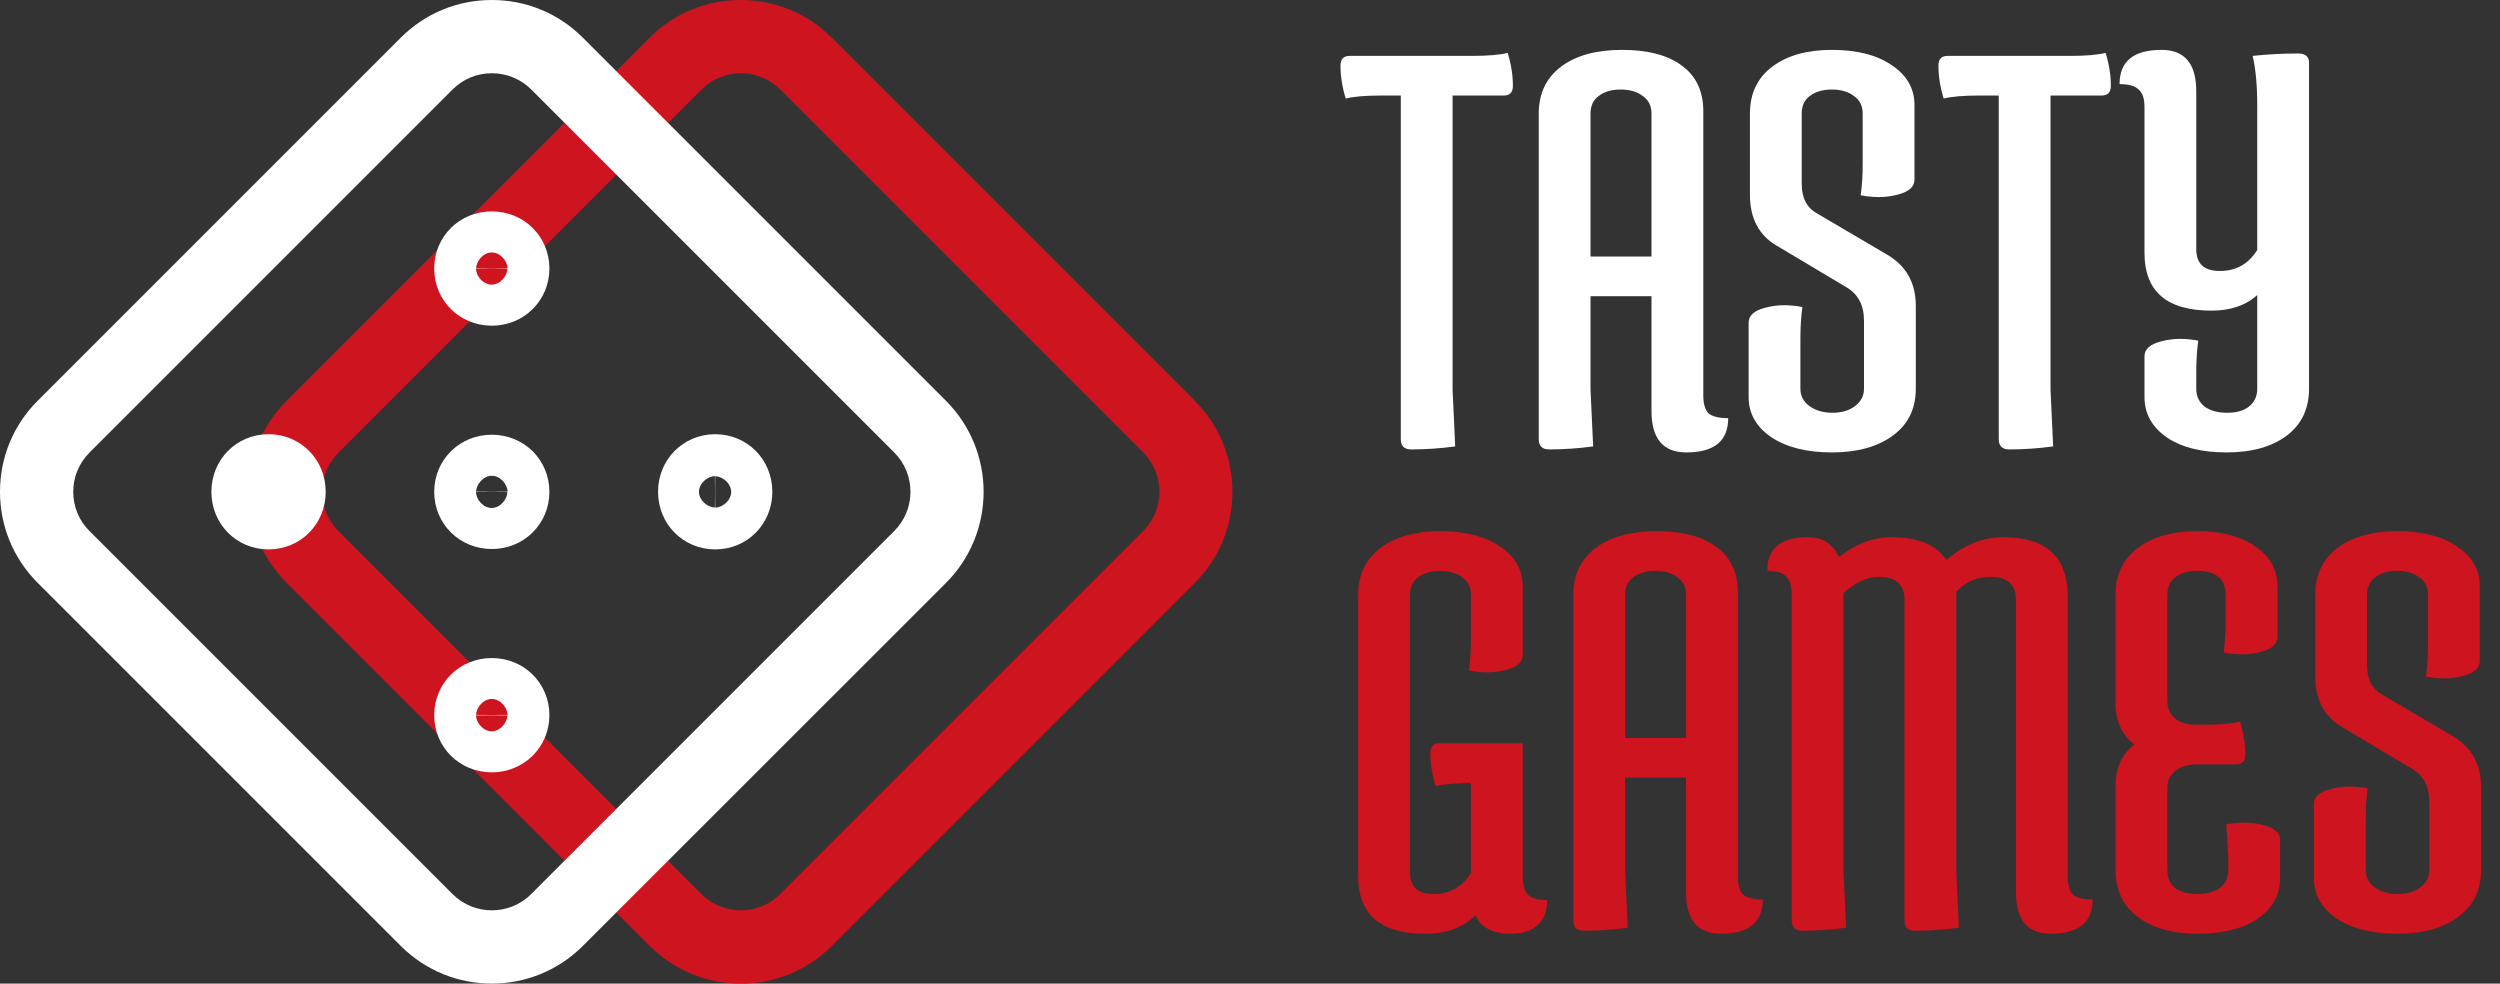 <svg width="122" height="48" viewBox="0 0 122 48" fill="none" xmlns="http://www.w3.org/2000/svg">
<rect x="0" y="0" width="122" height="48" fill="#333333" stroke="none"/>
<path d="M36.15 48C34.541 48 32.933 47.386 31.706 46.16L13.991 28.444C12.801 27.255 12.15 25.678 12.15 24C12.15 22.322 12.801 20.739 13.991 19.556L31.7 1.84C32.889 0.651 34.466 2.42667e-07 36.144 2.42667e-07C37.822 2.42667e-07 39.405 0.651 40.588 1.84L58.304 19.556C60.757 22.009 60.757 25.997 58.304 28.451L40.588 46.166C39.368 47.386 37.759 48 36.15 48ZM36.15 3.574C35.424 3.574 34.742 3.856 34.235 4.369L16.52 22.084C16.006 22.598 15.725 23.28 15.725 24C15.725 24.726 16.006 25.409 16.52 25.916L34.235 43.631C35.293 44.689 37.014 44.689 38.072 43.631L55.787 25.916C56.845 24.858 56.845 23.136 55.787 22.078L38.072 4.363C37.552 3.856 36.87 3.574 36.15 3.574Z" fill="#CE141F"/>
<path d="M24 48C22.391 48 20.782 47.386 19.556 46.16L1.84 28.444C0.651 27.255 0 25.678 0 24C0 22.322 0.651 20.739 1.84 19.556L19.556 1.84C20.745 0.651 22.322 0 24 0C25.678 0 27.261 0.651 28.444 1.84L46.16 19.556C48.614 22.009 48.614 25.997 46.16 28.451L28.444 46.16C27.218 47.386 25.609 48 24 48ZM24 3.574C23.274 3.574 22.592 3.856 22.084 4.369L4.369 22.084C3.856 22.598 3.574 23.28 3.574 24C3.574 24.726 3.856 25.409 4.369 25.916L22.084 43.631C23.142 44.689 24.864 44.689 25.922 43.631L43.637 25.916C44.695 24.858 44.695 23.136 43.637 22.078L25.922 4.363C25.409 3.856 24.726 3.574 24 3.574Z" fill="white"/>
<path d="M24 26.792C22.429 26.792 21.196 25.571 21.189 24.012V23.994C21.196 22.435 22.429 21.214 24 21.214C25.571 21.214 26.804 22.435 26.811 23.994V24.012C26.804 25.571 25.565 26.792 24 26.792ZM23.988 24.006L23.23 24.012C23.23 24.363 23.574 24.789 23.994 24.789C24.413 24.789 24.758 24.363 24.758 24.012L23.988 24.006ZM24 23.218C23.581 23.218 23.236 23.643 23.236 23.994L24.012 24L24.77 23.994C24.764 23.643 24.419 23.218 24 23.218Z" fill="white"/>
<path d="M24 15.894C22.429 15.894 21.196 14.673 21.189 13.114V13.095C21.196 11.537 22.429 10.316 24 10.316C25.571 10.316 26.804 11.537 26.811 13.095V13.114C26.804 14.673 25.565 15.894 24 15.894ZM23.988 13.108L23.23 13.114C23.23 13.465 23.574 13.89 23.994 13.89C24.413 13.89 24.758 13.465 24.758 13.114L23.988 13.108ZM24 12.319C23.581 12.319 23.236 12.745 23.236 13.095L24.012 13.102L24.77 13.095C24.764 12.745 24.419 12.319 24 12.319Z" fill="white"/>
<path d="M24 37.69C22.429 37.69 21.196 36.469 21.189 34.911V34.892C21.196 33.333 22.429 32.113 24 32.113C25.571 32.113 26.804 33.333 26.811 34.892V34.911C26.804 36.463 25.565 37.69 24 37.69ZM23.994 34.904L23.23 34.911C23.23 35.261 23.574 35.687 23.994 35.687C24.413 35.687 24.758 35.261 24.758 34.911L23.994 34.904ZM24 34.109C23.581 34.109 23.236 34.535 23.236 34.886L24.006 34.892L24.77 34.886C24.764 34.535 24.419 34.109 24 34.109Z" fill="white"/>
<path d="M13.102 22.98C14.435 22.986 14.435 25.014 13.102 25.02C11.768 25.014 11.768 22.986 13.102 22.98Z" fill="white"/>
<path d="M13.095 26.811C11.537 26.804 10.316 25.571 10.316 24C10.316 22.429 11.537 21.196 13.095 21.189H13.114C14.673 21.196 15.894 22.429 15.894 24C15.894 25.571 14.673 26.804 13.114 26.811H13.095Z" fill="white"/>
<path d="M34.892 26.811C33.333 26.804 32.113 25.571 32.113 24C32.113 22.429 33.333 21.196 34.892 21.189H34.911C36.469 21.196 37.69 22.429 37.69 24C37.69 25.571 36.469 26.804 34.911 26.811H34.892ZM34.898 24.006L34.904 24.77C35.255 24.77 35.681 24.426 35.681 24.006C35.681 23.587 35.255 23.243 34.904 23.243L34.898 24.006ZM34.886 23.236C34.535 23.236 34.11 23.581 34.11 24C34.11 24.419 34.535 24.764 34.886 24.764L34.892 23.994L34.886 23.236Z" fill="white"/>
<path d="M71.846 2.727C72.614 2.727 73.19 2.678 73.574 2.581C73.744 3.128 73.829 3.666 73.829 4.193C73.829 4.506 73.68 4.662 73.382 4.662H70.886V19.029L71.014 21.785C70.289 21.883 69.575 21.932 68.871 21.932C68.529 21.932 68.359 21.766 68.359 21.433V4.662H67.399C66.631 4.662 66.055 4.711 65.672 4.809C65.501 4.262 65.416 3.724 65.416 3.196C65.416 2.884 65.565 2.727 65.864 2.727H71.846Z" fill="white"/>
<path d="M75.091 21.433V5.542C75.091 4.565 75.453 3.802 76.178 3.255C76.903 2.708 77.895 2.434 79.153 2.434C80.412 2.434 81.382 2.688 82.065 3.196C82.769 3.705 83.121 4.447 83.121 5.425V19.293C83.121 19.703 83.206 19.997 83.376 20.173C83.568 20.329 83.888 20.407 84.336 20.407C84.336 21.521 83.654 22.078 82.289 22.078C81.158 22.078 80.593 21.404 80.593 20.055V14.455H77.618V19.029L77.746 21.785C77.021 21.883 76.306 21.932 75.602 21.932C75.261 21.932 75.091 21.766 75.091 21.433ZM77.618 5.542V12.52H80.593V5.542C80.593 5.171 80.454 4.887 80.177 4.692C79.9 4.477 79.537 4.369 79.09 4.369C78.642 4.369 78.279 4.477 78.002 4.692C77.746 4.887 77.618 5.171 77.618 5.542Z" fill="white"/>
<path d="M85.397 9.5V5.542C85.397 4.565 85.759 3.802 86.484 3.255C87.21 2.708 88.18 2.434 89.396 2.434C90.633 2.434 91.614 2.688 92.339 3.196C93.064 3.685 93.427 4.33 93.427 5.131V8.767C93.427 9.119 93.149 9.363 92.595 9.5C92.296 9.578 91.998 9.617 91.699 9.617C91.4 9.617 91.102 9.588 90.803 9.53C90.867 9.06 90.899 8.562 90.899 8.034V5.542C90.899 5.171 90.761 4.887 90.483 4.692C90.206 4.477 89.844 4.369 89.396 4.369C88.948 4.369 88.585 4.477 88.308 4.692C88.052 4.887 87.924 5.171 87.924 5.542V8.972C87.924 9.657 88.169 10.135 88.66 10.409L92.051 12.403C93.011 12.95 93.491 13.791 93.491 14.924V18.971C93.491 19.948 93.117 20.71 92.371 21.258C91.624 21.805 90.633 22.078 89.396 22.078C88.18 22.078 87.199 21.834 86.452 21.345C85.706 20.837 85.333 20.182 85.333 19.381V15.745C85.333 15.393 85.61 15.149 86.165 15.012C86.463 14.934 86.762 14.895 87.06 14.895C87.359 14.895 87.657 14.924 87.956 14.983C87.892 15.452 87.86 15.951 87.86 16.478V18.971C87.86 19.322 88.009 19.606 88.308 19.821C88.606 20.036 88.98 20.143 89.428 20.143C89.876 20.143 90.238 20.036 90.515 19.821C90.814 19.606 90.963 19.322 90.963 18.971V15.657C90.963 14.895 90.675 14.348 90.1 14.015L86.708 11.992C85.834 11.484 85.397 10.653 85.397 9.5Z" fill="white"/>
<path d="M101.026 2.727C101.794 2.727 102.37 2.678 102.754 2.581C102.924 3.128 103.01 3.666 103.01 4.193C103.01 4.506 102.86 4.662 102.562 4.662H100.066V19.029L100.194 21.785C99.469 21.883 98.755 21.932 98.051 21.932C97.71 21.932 97.539 21.766 97.539 21.433V4.662H96.579C95.811 4.662 95.236 4.711 94.852 4.809C94.681 4.262 94.596 3.724 94.596 3.196C94.596 2.884 94.745 2.727 95.044 2.727H101.026Z" fill="white"/>
<path d="M110.153 5.131C110.153 4.174 110.079 3.372 109.929 2.727C110.655 2.649 111.39 2.61 112.137 2.61C112.5 2.61 112.681 2.757 112.681 3.05V18.971C112.681 19.948 112.318 20.71 111.593 21.258C110.868 21.805 109.887 22.078 108.65 22.078C107.434 22.078 106.464 21.834 105.739 21.345C105.013 20.837 104.651 20.182 104.651 19.381V17.387C104.651 17.035 104.928 16.791 105.483 16.654C105.781 16.576 106.08 16.537 106.378 16.537C106.677 16.537 106.976 16.566 107.274 16.625C107.21 17.094 107.178 17.593 107.178 18.12V18.971C107.178 19.342 107.317 19.635 107.594 19.85C107.871 20.046 108.234 20.143 108.682 20.143C109.13 20.143 109.482 20.046 109.738 19.85C110.015 19.635 110.153 19.342 110.153 18.971V14.397C109.599 14.905 108.852 15.159 107.914 15.159C105.739 15.159 104.651 14.221 104.651 12.344V5.219C104.651 4.809 104.555 4.526 104.363 4.369C104.192 4.193 103.883 4.105 103.435 4.105C103.435 2.991 104.118 2.434 105.483 2.434C106.613 2.434 107.178 3.108 107.178 4.457V12.168C107.178 12.872 107.562 13.224 108.33 13.224C109.119 13.224 109.727 12.882 110.153 12.198V5.131Z" fill="white"/>
<path d="M71.782 38.207C71.206 38.207 70.63 38.255 70.055 38.353C69.884 37.806 69.799 37.268 69.799 36.741C69.799 36.428 69.948 36.272 70.246 36.272H74.309V42.781C74.309 43.191 74.395 43.484 74.565 43.66C74.736 43.836 75.045 43.924 75.493 43.924C75.514 44.432 75.365 44.833 75.045 45.126C74.747 45.419 74.309 45.566 73.734 45.566C72.838 45.566 72.262 45.263 72.006 44.657C71.409 45.263 70.588 45.566 69.543 45.566C67.367 45.566 66.279 44.628 66.279 42.751V29.029C66.279 28.052 66.642 27.29 67.367 26.742C68.092 26.195 69.063 25.922 70.278 25.922C71.516 25.922 72.497 26.176 73.222 26.684C73.947 27.172 74.309 27.818 74.309 28.619V31.962C74.309 32.313 74.032 32.558 73.478 32.694C73.179 32.773 72.88 32.812 72.582 32.812C72.283 32.812 71.985 32.782 71.686 32.724C71.75 32.255 71.782 31.756 71.782 31.229V29.029C71.782 28.658 71.643 28.375 71.366 28.179C71.089 27.964 70.726 27.857 70.278 27.857C69.831 27.857 69.468 27.964 69.191 28.179C68.935 28.375 68.807 28.658 68.807 29.029V42.575C68.807 43.279 69.191 43.631 69.959 43.631C70.748 43.631 71.356 43.289 71.782 42.605V38.207Z" fill="#CE141F"/>
<path d="M76.778 44.921V29.029C76.778 28.052 77.14 27.29 77.865 26.742C78.59 26.195 79.582 25.922 80.841 25.922C82.099 25.922 83.069 26.176 83.752 26.684C84.456 27.192 84.808 27.935 84.808 28.912V42.781C84.808 43.191 84.893 43.484 85.064 43.66C85.255 43.816 85.575 43.895 86.023 43.895C86.023 45.009 85.341 45.566 83.976 45.566C82.845 45.566 82.28 44.892 82.28 43.543V37.943H79.305V42.517L79.433 45.273C78.708 45.37 77.993 45.419 77.289 45.419C76.948 45.419 76.778 45.253 76.778 44.921ZM79.305 29.029V36.008H82.28V29.029C82.28 28.658 82.141 28.375 81.864 28.179C81.587 27.964 81.224 27.857 80.777 27.857C80.329 27.857 79.966 27.964 79.689 28.179C79.433 28.375 79.305 28.658 79.305 29.029Z" fill="#CE141F"/>
<path d="M91.691 28.15C91.115 28.15 90.539 28.414 89.963 28.942V42.517L90.091 45.273C89.366 45.37 88.651 45.419 87.948 45.419C87.606 45.419 87.436 45.253 87.436 44.921V29.059C87.436 28.629 87.35 28.326 87.18 28.15C87.009 27.954 86.7 27.857 86.252 27.857C86.231 27.349 86.38 26.948 86.7 26.655C87.02 26.361 87.532 26.215 88.235 26.215C88.939 26.215 89.441 26.537 89.739 27.182C90.571 26.537 91.424 26.215 92.298 26.215C93.599 26.215 94.495 26.586 94.986 27.329C95.86 26.586 96.777 26.215 97.737 26.215C99.849 26.215 100.904 27.172 100.904 29.088V42.781C100.904 43.191 100.99 43.484 101.16 43.66C101.352 43.816 101.672 43.895 102.12 43.895C102.12 45.009 101.437 45.566 100.072 45.566C98.942 45.566 98.377 44.892 98.377 43.543V29.264C98.377 28.521 97.961 28.15 97.129 28.15C96.468 28.15 95.913 28.394 95.466 28.883V42.517L95.594 45.273C94.868 45.37 94.154 45.419 93.45 45.419C93.109 45.419 92.938 45.253 92.938 44.921V29.264C92.938 28.521 92.522 28.15 91.691 28.15Z" fill="#CE141F"/>
<path d="M107.588 35.363C108.355 35.363 108.931 35.314 109.315 35.216C109.486 35.763 109.571 36.301 109.571 36.829C109.571 37.141 109.422 37.298 109.123 37.298H107.236C106.788 37.298 106.425 37.405 106.148 37.62C105.892 37.835 105.764 38.119 105.764 38.471V42.458C105.764 42.829 105.892 43.123 106.148 43.338C106.425 43.533 106.788 43.631 107.236 43.631C107.684 43.631 108.046 43.533 108.323 43.338C108.601 43.123 108.739 42.829 108.739 42.458V41.725L108.643 40.23C108.942 40.171 109.241 40.142 109.539 40.142C109.838 40.142 110.136 40.181 110.435 40.259C110.989 40.396 111.267 40.64 111.267 40.992V42.868C111.267 43.67 110.904 44.325 110.179 44.833C109.454 45.322 108.473 45.566 107.236 45.566C106.02 45.566 105.05 45.292 104.324 44.745C103.599 44.198 103.237 43.435 103.237 42.458V38.353C103.237 37.474 103.546 36.799 104.164 36.33C103.546 35.861 103.237 35.187 103.237 34.307V29.029C103.237 28.052 103.599 27.29 104.324 26.742C105.05 26.195 106.009 25.922 107.204 25.922C108.419 25.922 109.379 26.176 110.083 26.684C110.787 27.172 111.139 27.818 111.139 28.619V31.082C111.139 31.434 110.861 31.678 110.307 31.815C110.008 31.893 109.71 31.932 109.411 31.932C109.113 31.932 108.814 31.903 108.515 31.844C108.579 31.375 108.611 30.877 108.611 30.349V29.029C108.611 28.248 108.142 27.857 107.204 27.857C106.756 27.857 106.404 27.964 106.148 28.179C105.892 28.375 105.764 28.658 105.764 29.029V34.19C105.764 34.542 105.881 34.825 106.116 35.04C106.372 35.255 106.702 35.363 107.108 35.363H107.588Z" fill="#CE141F"/>
<path d="M112.983 32.988V29.029C112.983 28.052 113.346 27.29 114.071 26.742C114.796 26.195 115.767 25.922 116.982 25.922C118.22 25.922 119.201 26.176 119.926 26.684C120.651 27.172 121.013 27.818 121.013 28.619V32.255C121.013 32.606 120.736 32.851 120.182 32.988C119.883 33.066 119.585 33.105 119.286 33.105C118.987 33.105 118.689 33.076 118.39 33.017C118.454 32.548 118.486 32.049 118.486 31.522V29.029C118.486 28.658 118.347 28.375 118.07 28.179C117.793 27.964 117.43 27.857 116.982 27.857C116.535 27.857 116.172 27.964 115.895 28.179C115.639 28.375 115.511 28.658 115.511 29.029V32.46C115.511 33.144 115.756 33.623 116.247 33.897L119.638 35.89C120.598 36.438 121.077 37.278 121.077 38.412V42.458C121.077 43.435 120.704 44.198 119.958 44.745C119.211 45.292 118.22 45.566 116.982 45.566C115.767 45.566 114.786 45.322 114.039 44.833C113.293 44.325 112.92 43.67 112.92 42.868V39.233C112.92 38.881 113.197 38.637 113.751 38.5C114.05 38.422 114.348 38.383 114.647 38.383C114.946 38.383 115.244 38.412 115.543 38.471C115.479 38.94 115.447 39.438 115.447 39.966V42.458C115.447 42.81 115.596 43.093 115.895 43.308C116.193 43.523 116.567 43.631 117.014 43.631C117.462 43.631 117.825 43.523 118.102 43.308C118.401 43.093 118.55 42.81 118.55 42.458V39.145C118.55 38.383 118.262 37.835 117.686 37.503L114.295 35.48C113.421 34.972 112.983 34.141 112.983 32.988Z" fill="#CE141F"/>
</svg>
